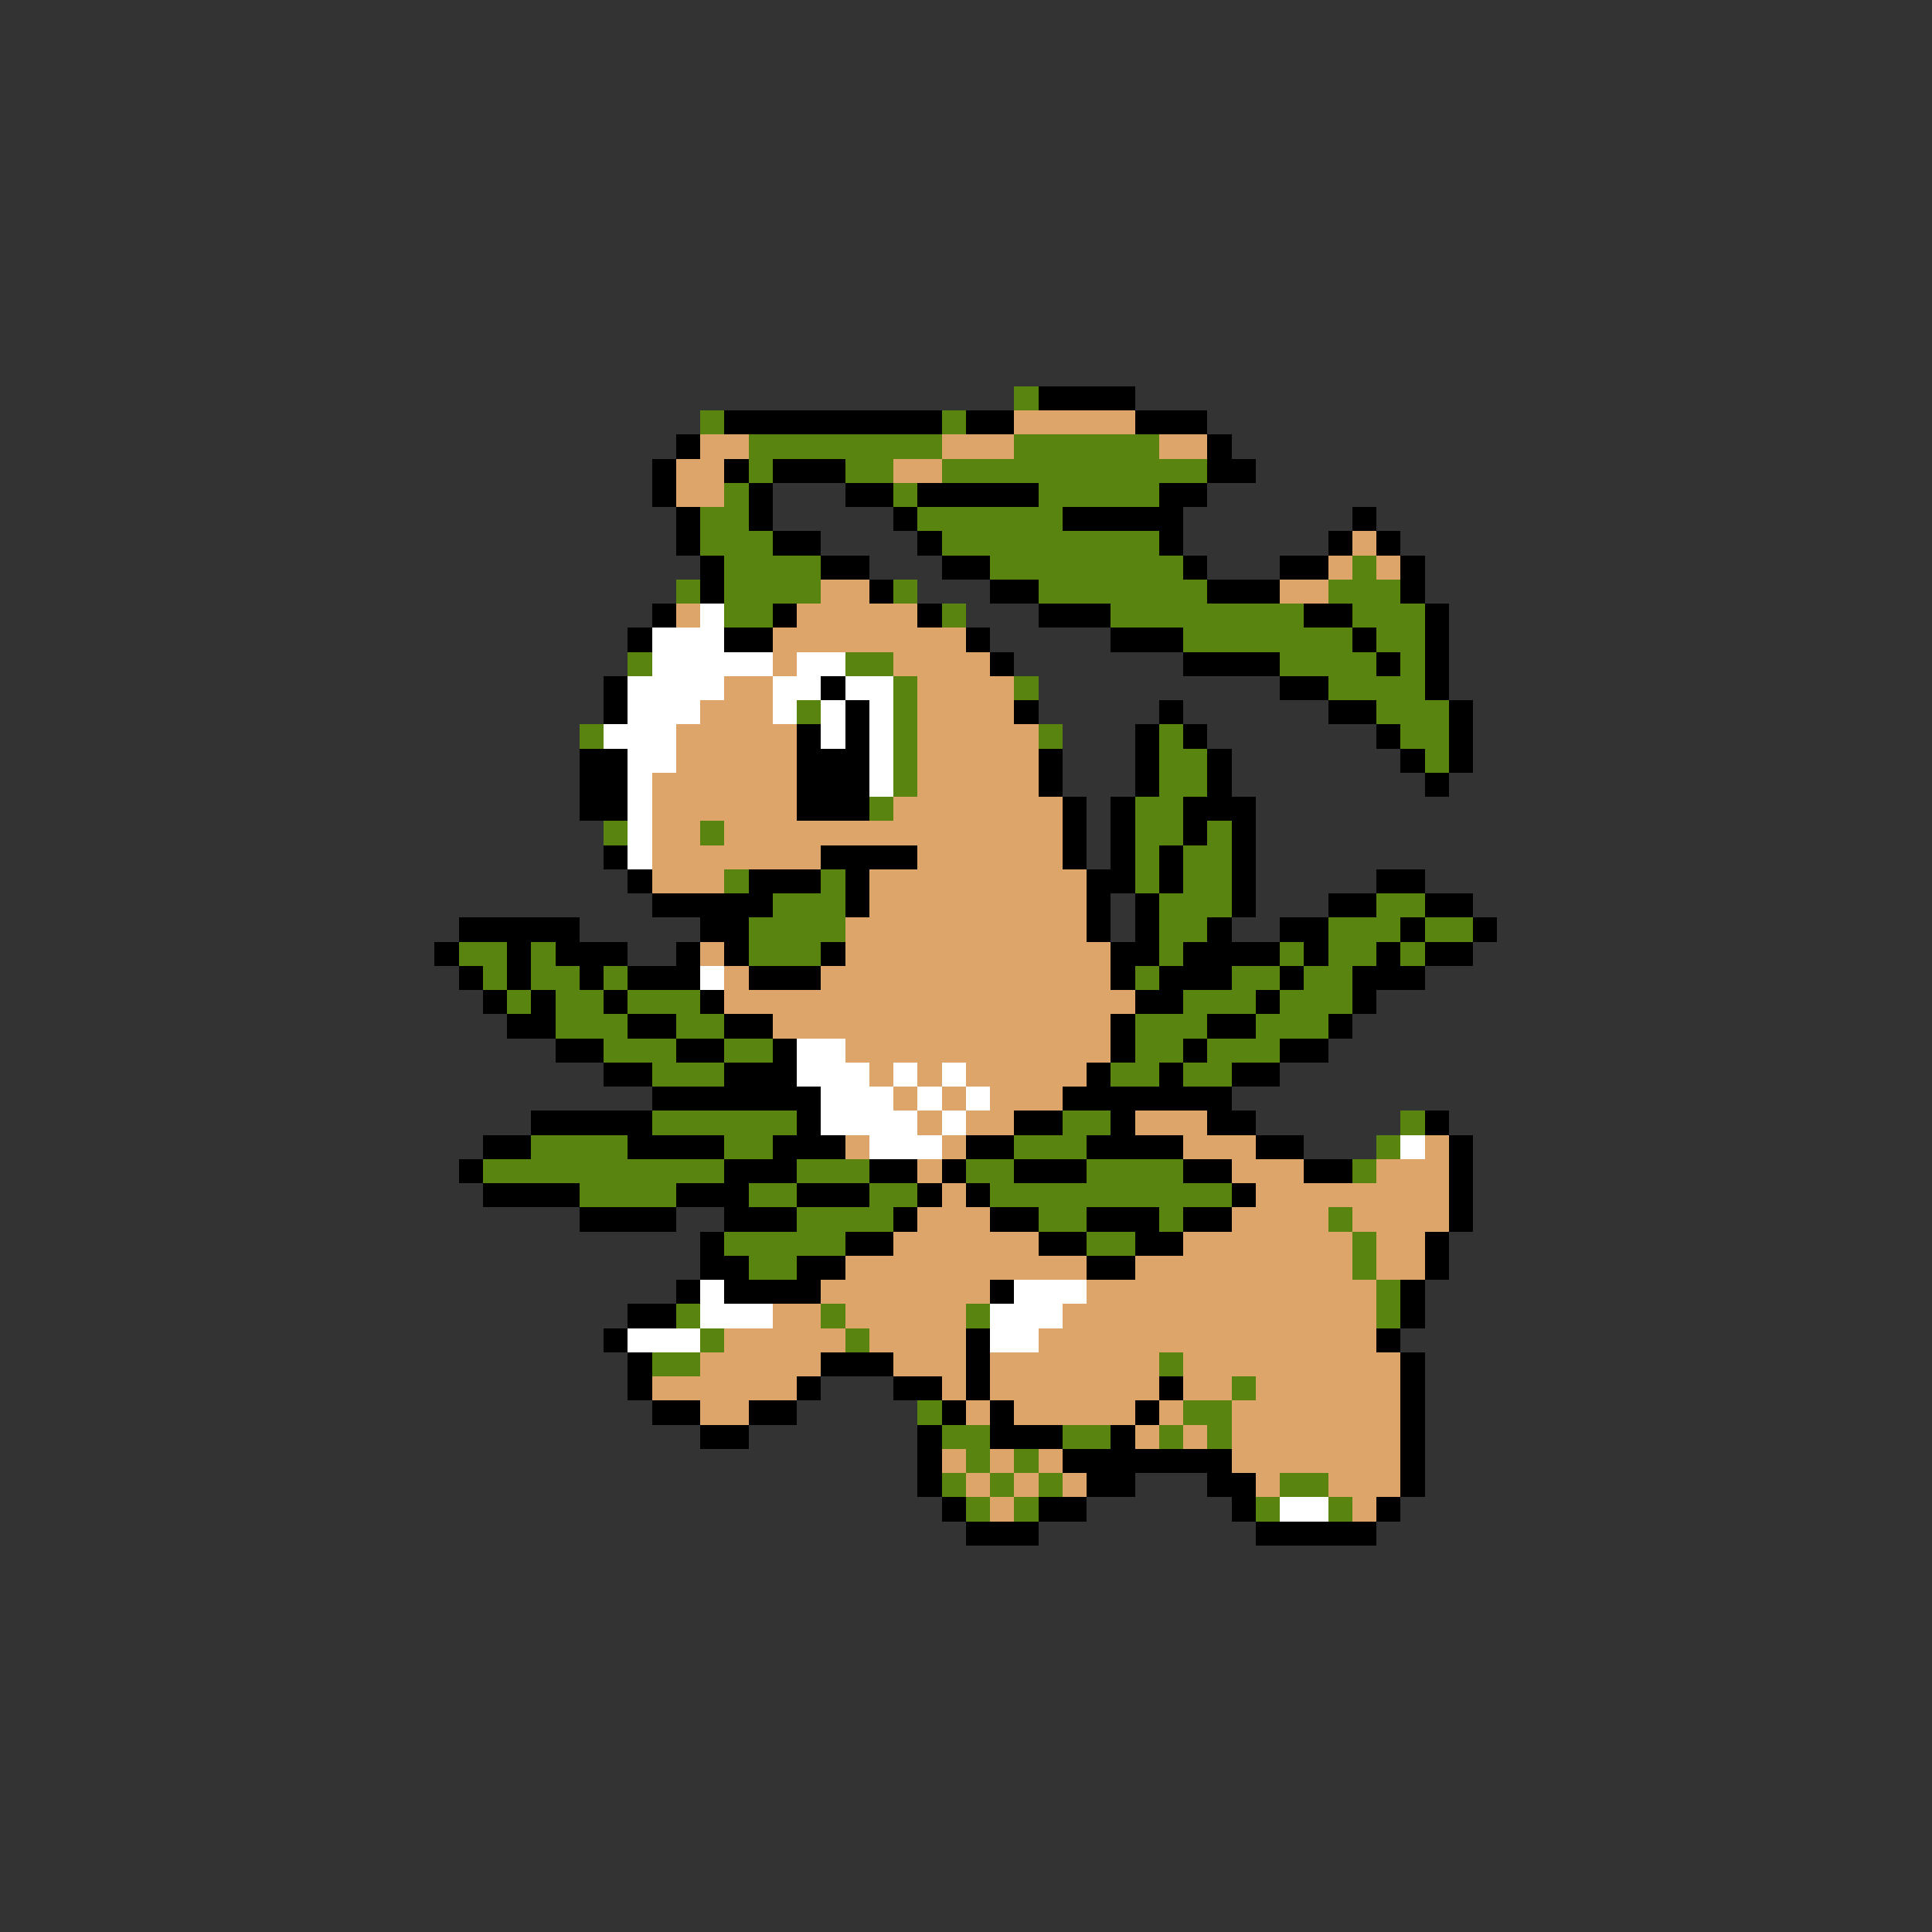 <svg xmlns="http://www.w3.org/2000/svg" viewBox="0 -0.5 80 80" shape-rendering="crispEdges">
<rect x="0" y="-0.5" width="80" height="80" fill="#333333" stroke="none"/>
<path stroke="#5a8410" d="M42 16h1M29 17h1M39 17h1M31 18h8M42 18h6M31 19h1M35 19h2M39 19h11M30 20h1M37 20h1M43 20h5M29 21h2M38 21h6M29 22h3M39 22h9M30 23h4M41 23h8M56 23h1M28 24h1M30 24h4M37 24h1M43 24h7M55 24h3M30 25h2M39 25h1M46 25h8M56 25h3M49 26h7M57 26h2M26 27h1M35 27h2M53 27h4M58 27h1M37 28h1M42 28h1M55 28h4M33 29h1M37 29h1M57 29h3M24 30h1M37 30h1M43 30h1M48 30h1M58 30h2M37 31h1M48 31h2M59 31h1M37 32h1M48 32h2M36 33h1M47 33h2M25 34h1M29 34h1M47 34h2M50 34h1M47 35h1M49 35h2M30 36h1M34 36h1M47 36h1M49 36h2M32 37h3M48 37h3M57 37h2M31 38h4M48 38h2M55 38h3M59 38h2M19 39h2M22 39h1M31 39h3M48 39h1M53 39h1M55 39h2M58 39h1M20 40h1M22 40h2M25 40h1M47 40h1M51 40h2M54 40h2M21 41h1M23 41h2M26 41h3M49 41h3M53 41h3M23 42h3M28 42h2M47 42h3M52 42h3M25 43h3M30 43h2M47 43h2M50 43h3M27 44h3M46 44h2M49 44h2M27 46h6M44 46h2M58 46h1M22 47h4M30 47h2M42 47h3M57 47h1M20 48h10M33 48h3M40 48h2M45 48h4M56 48h1M24 49h4M31 49h2M36 49h2M41 49h10M33 50h4M43 50h2M48 50h1M55 50h1M30 51h5M45 51h2M56 51h1M31 52h2M56 52h1M57 53h1M28 54h1M34 54h1M40 54h1M57 54h1M29 55h1M35 55h1M27 56h2M48 56h1M51 57h1M38 58h1M49 58h2M39 59h2M44 59h2M48 59h1M50 59h1M40 60h1M42 60h1M39 61h1M41 61h1M43 61h1M53 61h2M40 62h1M42 62h1M52 62h1M55 62h1" />
<path stroke="#000000" d="M43 16h4M30 17h9M40 17h2M47 17h3M28 18h1M50 18h1M27 19h1M30 19h1M32 19h3M50 19h2M27 20h1M31 20h1M35 20h2M38 20h5M48 20h2M28 21h1M31 21h1M37 21h1M44 21h5M56 21h1M28 22h1M32 22h2M38 22h1M48 22h1M55 22h1M57 22h1M29 23h1M34 23h2M39 23h2M49 23h1M53 23h2M58 23h1M29 24h1M36 24h1M41 24h2M50 24h3M58 24h1M27 25h1M32 25h1M38 25h1M43 25h3M54 25h2M59 25h1M26 26h1M30 26h2M40 26h1M46 26h3M56 26h1M59 26h1M41 27h1M49 27h4M57 27h1M59 27h1M25 28h1M34 28h1M53 28h2M59 28h1M25 29h1M35 29h1M42 29h1M48 29h1M55 29h2M60 29h1M33 30h1M35 30h1M47 30h1M49 30h1M57 30h1M60 30h1M24 31h2M33 31h3M43 31h1M47 31h1M50 31h1M58 31h1M60 31h1M24 32h2M33 32h3M43 32h1M47 32h1M50 32h1M59 32h1M24 33h2M33 33h3M44 33h1M46 33h1M49 33h3M44 34h1M46 34h1M49 34h1M51 34h1M25 35h1M34 35h4M44 35h1M46 35h1M48 35h1M51 35h1M26 36h1M31 36h3M35 36h1M45 36h2M48 36h1M51 36h1M57 36h2M27 37h5M35 37h1M45 37h1M47 37h1M51 37h1M55 37h2M59 37h2M19 38h5M29 38h2M45 38h1M47 38h1M50 38h1M53 38h2M58 38h1M61 38h1M18 39h1M21 39h1M23 39h3M28 39h1M30 39h1M34 39h1M46 39h2M49 39h4M54 39h1M57 39h1M59 39h2M19 40h1M21 40h1M24 40h1M26 40h3M31 40h3M46 40h1M48 40h3M53 40h1M56 40h3M20 41h1M22 41h1M25 41h1M29 41h1M47 41h2M52 41h1M56 41h1M21 42h2M26 42h2M30 42h2M46 42h1M50 42h2M55 42h1M23 43h2M28 43h2M32 43h1M46 43h1M49 43h1M53 43h2M25 44h2M30 44h3M45 44h1M48 44h1M51 44h2M27 45h7M44 45h7M22 46h5M33 46h1M42 46h2M46 46h1M50 46h2M59 46h1M20 47h2M26 47h4M32 47h3M40 47h2M45 47h4M52 47h2M60 47h1M19 48h1M30 48h3M36 48h2M39 48h1M42 48h3M49 48h2M54 48h2M60 48h1M20 49h4M28 49h3M33 49h3M38 49h1M40 49h1M51 49h1M60 49h1M24 50h4M30 50h3M37 50h1M41 50h2M45 50h3M49 50h2M60 50h1M29 51h1M35 51h2M43 51h2M47 51h2M59 51h1M29 52h2M33 52h2M45 52h2M59 52h1M28 53h1M30 53h4M41 53h1M58 53h1M26 54h2M58 54h1M25 55h1M40 55h1M57 55h1M26 56h1M34 56h3M40 56h1M58 56h1M26 57h1M33 57h1M37 57h2M40 57h1M48 57h1M58 57h1M27 58h2M31 58h2M39 58h1M41 58h1M47 58h1M58 58h1M29 59h2M38 59h1M41 59h3M46 59h1M58 59h1M38 60h1M44 60h7M58 60h1M38 61h1M45 61h2M50 61h2M58 61h1M39 62h1M43 62h2M51 62h1M57 62h1M40 63h3M52 63h5" />
<path stroke="#dea56b" d="M42 17h5M29 18h2M39 18h3M48 18h2M28 19h2M37 19h2M28 20h2M56 22h1M55 23h1M57 23h1M34 24h2M53 24h2M28 25h1M33 25h5M32 26h8M32 27h1M37 27h4M30 28h2M38 28h4M29 29h3M38 29h4M28 30h5M38 30h5M28 31h5M38 31h5M27 32h6M38 32h5M27 33h6M37 33h7M27 34h2M30 34h14M27 35h7M38 35h6M27 36h3M36 36h9M36 37h9M35 38h10M29 39h1M35 39h11M30 40h1M34 40h12M30 41h17M32 42h14M35 43h11M36 44h1M38 44h1M40 44h5M37 45h1M39 45h1M41 45h3M38 46h1M40 46h2M47 46h3M35 47h1M39 47h1M49 47h3M59 47h1M38 48h1M51 48h3M57 48h3M39 49h1M52 49h8M38 50h3M51 50h4M56 50h4M37 51h6M49 51h7M57 51h2M35 52h10M47 52h9M57 52h2M34 53h7M45 53h12M32 54h2M35 54h5M44 54h13M30 55h5M36 55h4M43 55h14M29 56h5M37 56h3M41 56h7M49 56h9M27 57h6M39 57h1M41 57h7M49 57h2M52 57h6M29 58h2M40 58h1M42 58h5M48 58h1M51 58h7M47 59h1M49 59h1M51 59h7M39 60h1M41 60h1M43 60h1M51 60h7M40 61h1M42 61h1M44 61h1M52 61h1M55 61h3M41 62h1M56 62h1" />
<path stroke="#ffffff" d="M29 25h1M27 26h3M27 27h5M33 27h2M26 28h4M32 28h2M35 28h2M26 29h3M32 29h1M34 29h1M36 29h1M25 30h3M34 30h1M36 30h1M26 31h2M36 31h1M26 32h1M36 32h1M26 33h1M26 34h1M26 35h1M29 40h1M33 43h2M33 44h3M37 44h1M39 44h1M34 45h3M38 45h1M40 45h1M34 46h4M39 46h1M36 47h3M58 47h1M29 53h1M42 53h3M29 54h3M41 54h3M26 55h3M41 55h2M53 62h2" />
</svg>